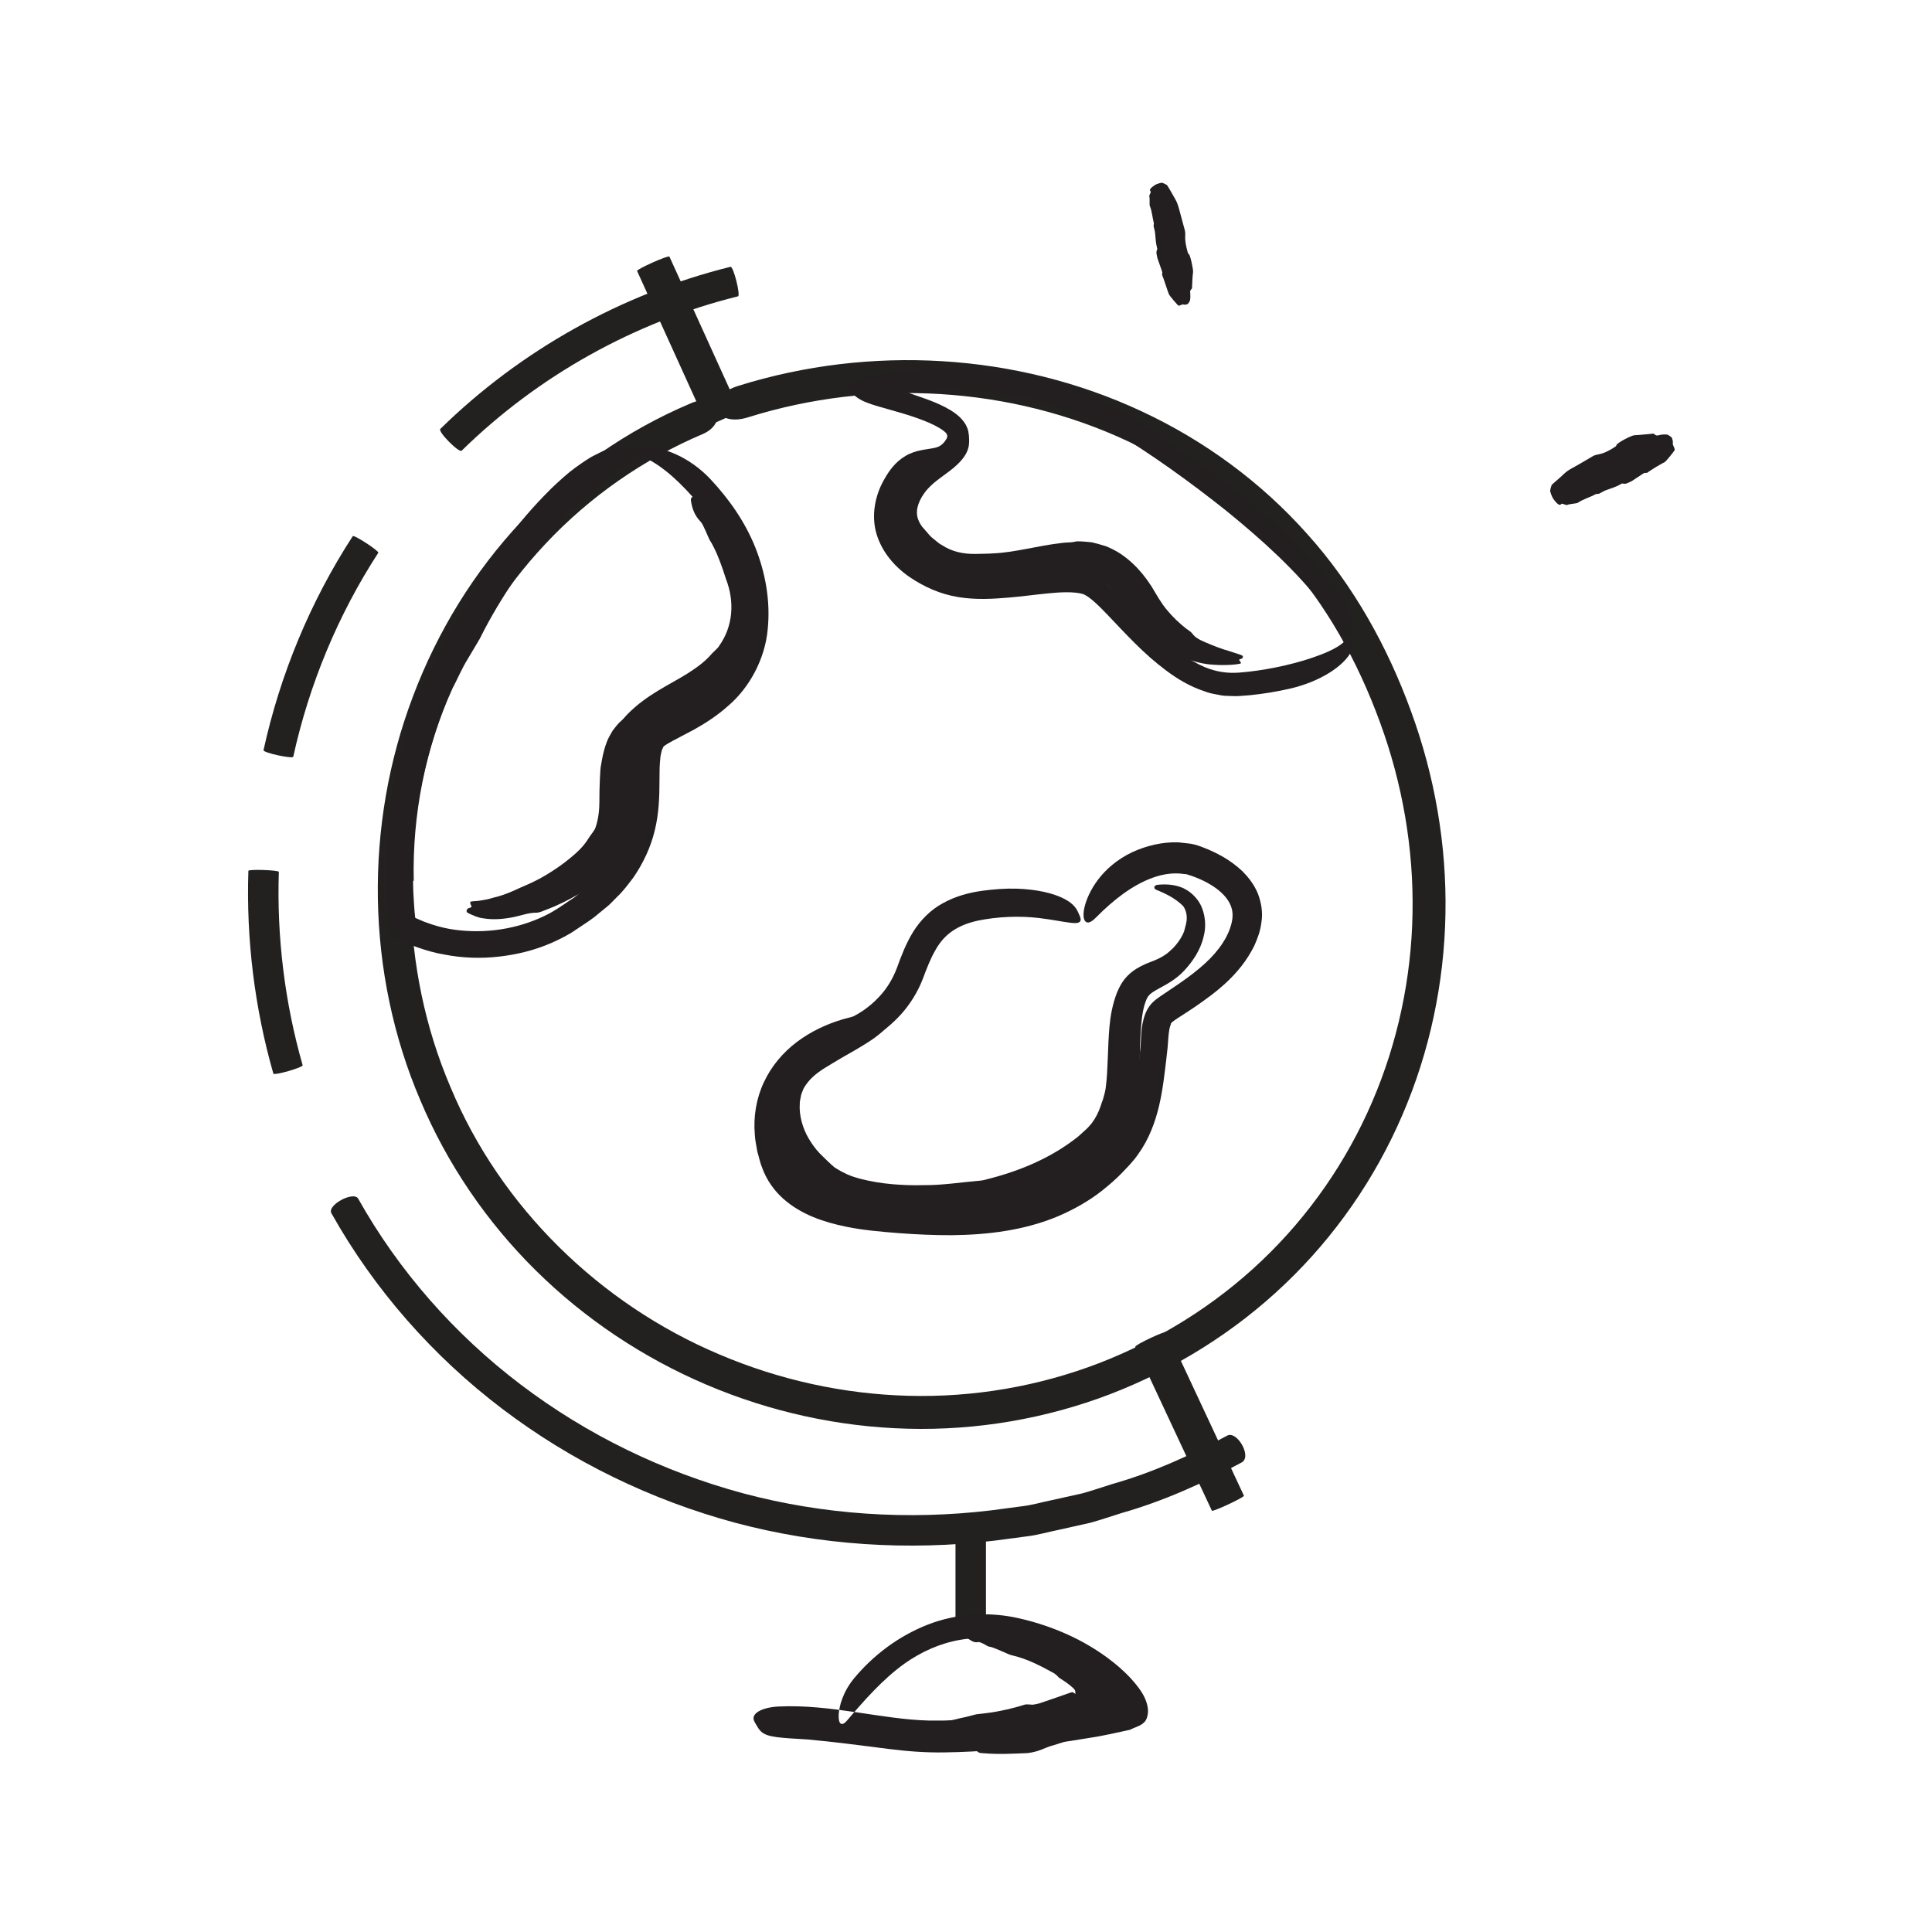 <svg width="148" height="148" viewBox="0 0 148 148" fill="none" xmlns="http://www.w3.org/2000/svg">
<path fill-rule="evenodd" clip-rule="evenodd" d="M74.939 125.788C74.564 125.874 74.355 125.633 73.949 125.402C73.812 125.327 73.627 125.038 73.755 124.925C73.87 124.825 74.023 124.697 74.158 124.62C74.284 124.549 74.418 124.48 74.56 124.418C74.758 124.267 77.285 124.121 78.099 124.307C78.906 124.401 79.685 124.626 80.448 124.905C81.219 125.208 81.989 125.53 82.744 125.962C83.124 126.168 83.495 126.404 83.857 126.69C84.039 126.832 84.224 126.948 84.398 127.126L84.76 127.48C84.901 127.621 85.051 127.759 85.156 127.904C85.37 128.157 85.476 128.446 85.629 128.715C85.748 128.99 85.953 129.259 85.976 129.529C86.027 129.996 86.132 130.404 86.17 130.884C86.197 131.118 86.225 131.35 86.252 131.579C86.291 131.835 86.267 131.934 86.278 132.119C85.152 132.273 83.918 132.447 83.092 132.765C82.916 132.819 82.826 132.845 82.743 132.879C82.654 132.915 82.568 132.96 82.493 133.031C82.371 133.144 81.558 133.439 80.691 133.698C80.251 133.806 79.836 134.03 79.473 134.137C79.109 134.245 78.821 134.283 78.713 134.295C77.62 134.341 76.514 134.402 75.387 134.309C75.225 134.286 75.052 134.323 74.905 134.2C74.571 133.925 74.229 133.932 73.884 133.88C73.41 133.825 72.926 133.657 72.494 133.418C72.272 133.304 72.115 133.018 71.947 132.83C71.798 132.65 71.999 132.442 72.076 132.418C72.296 132.377 72.196 132.187 72.223 132.071C72.232 132.029 72.244 131.975 72.265 131.943C72.276 131.924 72.449 131.886 72.693 131.804C72.918 131.785 73.224 131.705 73.522 131.628C74.11 131.521 74.701 131.33 74.82 131.319C74.834 131.318 75.041 131.294 75.35 131.259C75.664 131.216 76.078 131.173 76.511 131.082C77.372 130.929 78.289 130.654 78.472 130.589C78.665 130.534 78.888 130.584 79.104 130.588C79.128 130.586 79.32 130.561 79.589 130.495C79.854 130.405 80.201 130.287 80.548 130.169C81.25 129.925 81.95 129.68 82.003 129.662C82.061 129.66 82.195 129.605 82.163 129.62C82.168 129.623 82.186 129.651 82.335 129.726L82.351 129.733C82.397 129.755 82.398 129.746 82.403 129.744C82.37 129.68 82.373 129.649 82.37 129.6L82.357 129.517C82.328 129.455 82.413 129.552 82.228 129.329C81.912 129.033 81.546 128.786 81.151 128.536C81.082 128.489 81.03 128.415 80.967 128.356C80.886 128.284 80.802 128.209 80.707 128.158C79.722 127.619 78.665 127.059 77.523 126.806C77.265 126.764 76.085 126.148 75.778 126.144C75.694 126.135 75.526 126.027 75.352 125.928C75.187 125.846 75.013 125.772 74.939 125.788" fill="#231F20"/>
<path fill-rule="evenodd" clip-rule="evenodd" d="M53.684 39.98C53.199 39.49 53.005 38.921 52.923 38.308C52.899 38.111 53.159 37.919 53.328 38.04C53.655 38.277 53.995 38.513 54.307 38.787C54.399 38.872 55.134 39.621 55.879 40.579C56.639 41.521 57.364 42.725 57.653 43.395C58.246 44.662 58.579 46.171 58.394 47.715C58.224 49.285 57.498 50.78 56.534 51.924C55.512 53.167 54.273 53.93 53.17 54.605C52.676 54.909 52.186 55.175 51.714 55.428C50.904 55.858 50.188 56.351 49.693 56.923C49.172 57.521 48.99 58.045 48.867 58.971C48.824 59.251 48.782 59.549 48.836 59.844C48.857 59.966 48.853 60.35 48.848 60.937C48.837 61.517 48.829 62.327 48.653 63.227C48.477 64.129 48.068 65.035 47.652 65.656C47.231 66.286 46.861 66.661 46.699 66.821C45.888 67.544 45.15 67.998 44.343 68.484C43.543 68.947 42.72 69.362 41.851 69.686C41.607 69.782 41.351 69.911 41.096 69.916C40.497 69.912 39.979 70.12 39.414 70.238C38.639 70.402 37.826 70.481 37.026 70.349C36.63 70.308 36.255 70.127 35.899 69.967C35.578 69.826 35.822 69.574 35.936 69.554C36.277 69.504 36.034 69.326 36.029 69.203C36.027 69.161 36.024 69.105 36.045 69.074C36.056 69.054 36.315 69.034 36.686 69.005C36.873 68.973 37.089 68.935 37.32 68.894C37.55 68.847 37.793 68.756 38.036 68.705C39.015 68.45 39.956 67.933 40.152 67.873C40.174 67.856 40.517 67.727 41.011 67.477C41.507 67.239 42.143 66.854 42.766 66.425C43.385 65.995 43.991 65.496 44.397 65.09C44.756 64.734 45.01 64.348 45.069 64.243C45.219 63.999 45.404 63.789 45.546 63.55C45.604 63.485 45.917 62.655 45.915 61.468C45.911 60.292 45.984 58.789 46.029 58.689C46.127 58.108 46.213 57.568 46.467 56.88C46.58 56.556 46.764 56.264 46.931 55.971C47.133 55.711 47.332 55.434 47.575 55.23C47.766 55.073 47.918 54.855 48.091 54.689C49.575 53.187 51.279 52.469 52.675 51.588C53.388 51.136 54.014 50.671 54.48 50.13C54.565 50.024 54.674 49.937 54.771 49.838C54.892 49.714 55.035 49.598 55.11 49.448C56.135 47.997 56.308 46.123 55.602 44.327C55.539 44.12 55.344 43.511 55.1 42.884C54.865 42.256 54.544 41.634 54.391 41.412C54.237 41.157 53.883 40.178 53.684 39.98" fill="#231F20"/>
<path fill-rule="evenodd" clip-rule="evenodd" d="M90.608 69.382C90.034 68.823 89.337 68.469 88.584 68.166C88.346 68.067 88.37 67.812 88.69 67.779C89.301 67.718 89.977 67.743 90.64 68.033C90.727 68.09 91.238 68.282 91.73 68.927C92.219 69.56 92.48 70.682 92.212 71.705C91.983 72.753 91.377 73.637 90.727 74.341C90.057 75.069 89.226 75.476 88.817 75.702C87.941 76.178 87.9 76.29 87.663 77.02C87.473 77.7 87.407 78.565 87.36 79.447C87.254 81.256 87.434 83.278 86.767 85.477C86.579 86.022 86.349 86.569 86.02 87.08C85.853 87.333 85.69 87.589 85.48 87.812L85.178 88.156L84.888 88.428C84.128 89.16 83.295 89.801 82.418 90.349C81.642 90.845 80.816 91.249 79.974 91.578C77.076 92.686 74.067 93.324 71.001 93.425C70.491 93.46 69.968 93.414 69.469 93.478C69.036 93.499 66.805 93.504 64.374 92.672C63.163 92.222 62.058 91.485 61.296 90.753C60.529 90.022 60.082 89.333 59.93 89.072C59.169 87.778 58.717 86.261 58.812 84.686L58.884 84.098C58.928 83.901 58.986 83.702 59.04 83.506C59.124 83.109 59.332 82.741 59.517 82.377C59.944 81.681 60.51 81.09 61.118 80.688C61.457 80.427 61.814 80.202 62.167 80.078C62.985 79.849 63.69 79.489 64.413 79.179C65.405 78.749 66.369 78.338 67.152 77.762C67.344 77.619 67.548 77.488 67.722 77.331C67.923 77.19 68.089 77.02 68.237 76.826C68.525 76.483 68.637 76.78 68.578 76.95C68.409 77.423 68.71 77.138 68.83 77.136C68.87 77.139 68.922 77.142 68.936 77.178C68.94 77.189 68.899 77.298 68.82 77.485C68.757 77.685 68.577 77.9 68.391 78.195C67.971 78.732 67.285 79.339 66.546 79.81C65.809 80.285 65.052 80.703 64.469 81.038C63.889 81.371 63.487 81.632 63.353 81.709C63.33 81.732 62.813 81.998 62.277 82.485C62.007 82.726 61.766 83.031 61.566 83.367C61.502 83.553 61.406 83.726 61.358 83.929C61.34 84.145 61.252 84.33 61.266 84.57C61.203 85.481 61.516 86.479 61.931 87.184C62.343 87.899 62.789 88.363 62.947 88.505C63.262 88.821 63.587 89.138 63.937 89.433C63.986 89.455 64.332 89.705 64.887 89.953C65.44 90.208 66.196 90.396 67.087 90.553C68.818 90.852 70.611 90.789 70.744 90.786C72.164 90.803 73.571 90.573 74.991 90.452C75.275 90.442 75.551 90.35 75.828 90.279C78.196 89.668 80.482 88.693 82.371 87.235C82.626 87.063 82.829 86.838 83.059 86.641C83.305 86.433 83.472 86.236 83.63 86.048C83.936 85.644 84.168 85.179 84.34 84.659C84.389 84.462 84.483 84.284 84.533 84.079C84.601 83.825 84.678 83.567 84.708 83.291C84.892 81.862 84.841 80.303 84.991 78.637C85.068 77.799 85.218 76.95 85.562 76.045C85.752 75.597 86.001 75.11 86.421 74.707C86.827 74.303 87.314 74.045 87.699 73.871C88.096 73.677 88.947 73.472 89.587 72.882C90.292 72.295 90.712 71.475 90.756 71.159C90.798 70.984 90.935 70.611 90.907 70.233C90.899 69.854 90.723 69.499 90.608 69.382" fill="#231F20"/>
<path fill-rule="evenodd" clip-rule="evenodd" d="M52.893 30.907C48.019 32.968 43.575 36.063 39.952 39.928C36.321 43.788 33.504 48.386 31.641 53.331C27.882 63.215 28.031 74.537 32.195 84.278C34.247 89.151 37.281 93.609 41.042 97.32C44.801 101.038 49.275 104.016 54.134 106.082C58.993 108.151 64.241 109.31 69.528 109.446C74.814 109.589 80.133 108.683 85.074 106.787C90.004 104.884 94.586 102.036 98.418 98.377C102.256 94.728 105.333 90.287 107.423 85.425C109.521 80.566 110.636 75.293 110.728 70.01C110.828 64.722 109.905 59.434 108.088 54.481C106.302 49.568 103.68 44.83 100.132 40.898C96.61 36.941 92.255 33.745 87.465 31.514C77.872 27.024 66.641 26.407 56.575 29.553C53.758 30.424 54.739 32.794 57.323 31.963C66.804 28.995 77.404 29.585 86.397 33.8C90.891 35.892 94.96 38.883 98.251 42.578C101.573 46.27 104.003 50.642 105.718 55.347C107.43 60.013 108.3 64.996 108.206 69.963C108.119 74.928 107.071 79.876 105.106 84.428C103.147 88.984 100.268 93.138 96.678 96.552C93.093 99.974 88.806 102.64 84.172 104.431C79.539 106.209 74.555 107.059 69.591 106.924C64.627 106.797 59.69 105.707 55.12 103.761C45.958 99.903 38.341 92.469 34.518 83.296C30.612 74.169 30.465 63.511 34.001 54.218C35.753 49.572 38.396 45.261 41.792 41.654C45.181 38.039 49.326 35.154 53.885 33.227C54.865 32.782 55.133 31.98 54.924 31.396C54.705 30.791 53.946 30.424 52.893 30.907" fill="#232020"/>
<path fill-rule="evenodd" clip-rule="evenodd" d="M55.956 20.439C47.623 22.506 39.868 26.838 33.733 32.856C33.506 33.052 35.178 34.728 35.368 34.523C41.2 28.8 48.588 24.669 56.534 22.7C56.748 22.642 56.18 20.366 55.956 20.439" fill="#232020"/>
<path fill-rule="evenodd" clip-rule="evenodd" d="M27.021 41.074C23.778 46.068 21.463 51.654 20.187 57.463C20.124 57.661 22.438 58.157 22.466 57.965C23.684 52.424 25.891 47.1 28.979 42.345C29.066 42.218 27.104 40.933 27.021 41.074" fill="#232020"/>
<path fill-rule="evenodd" clip-rule="evenodd" d="M19.027 66.713C18.856 71.946 19.501 77.206 20.939 82.241C20.971 82.421 23.244 81.762 23.184 81.601C21.812 76.798 21.197 71.781 21.36 66.789C21.369 66.654 19.025 66.569 19.027 66.713" fill="#232020"/>
<path fill-rule="evenodd" clip-rule="evenodd" d="M25.394 92.952C28.662 98.779 33.164 103.898 38.48 107.926C43.794 111.962 49.904 114.921 56.34 116.656C62.783 118.371 69.552 118.812 76.165 118.023L78.644 117.695C79.472 117.601 80.274 117.357 81.091 117.195L83.53 116.649C84.333 116.429 85.121 116.153 85.916 115.907C89.124 114.994 92.184 113.614 95.117 112.03C95.938 111.593 94.747 109.547 93.994 109.983C91.198 111.493 88.278 112.814 85.209 113.682C84.448 113.917 83.696 114.182 82.929 114.394L80.597 114.913C79.817 115.068 79.051 115.305 78.258 115.392L75.89 115.705C69.569 116.459 63.098 116.039 56.939 114.399C50.789 112.741 44.956 109.913 39.892 106.067C34.825 102.227 30.542 97.358 27.432 91.813C27.079 91.224 25.008 92.327 25.394 92.952" fill="#232020"/>
<path fill-rule="evenodd" clip-rule="evenodd" d="M31.643 67.48C31.646 68.108 31.677 68.736 31.723 69.358L31.758 69.825L31.797 70.208C31.802 70.245 31.783 70.302 31.831 70.314L31.884 70.348L32.273 70.514C32.537 70.637 32.818 70.722 33.094 70.819C33.651 70.999 34.226 71.14 34.814 71.219C37.162 71.545 39.643 71.179 41.768 70.135C42.531 69.77 43.269 69.226 44.019 68.73L45.049 67.892C45.395 67.614 45.673 67.283 45.995 66.987C47.045 65.881 47.847 64.594 48.22 63.133C48.619 61.663 48.563 60.109 48.63 58.316L48.701 57.612C48.757 57.358 48.802 57.11 48.878 56.855C49.001 56.605 49.059 56.308 49.291 56.042C49.5 55.753 49.756 55.578 49.964 55.427C50.782 54.909 51.51 54.586 52.22 54.176C53.626 53.388 54.893 52.43 55.733 51.151C57.291 48.898 57.103 45.77 56.17 43.175C55.548 41.484 54.605 39.897 53.442 38.497C52.268 37.138 50.92 35.777 49.391 35.054C49.15 34.936 49.002 34.889 48.9 34.826C48.798 34.761 48.746 34.688 48.753 34.618C48.76 34.547 48.828 34.475 48.973 34.406C49.119 34.33 49.348 34.269 49.626 34.277C50.769 34.242 52.812 34.988 54.424 36.706C55.839 38.22 57.058 39.944 57.851 41.911C58.633 43.877 59.033 46.029 58.808 48.229C58.606 50.431 57.449 52.651 55.786 54.066C54.972 54.796 54.076 55.384 53.181 55.881L51.866 56.577C51.66 56.686 51.443 56.796 51.272 56.899C51.078 57 50.935 57.118 50.877 57.147C50.82 57.169 50.789 57.291 50.7 57.467C50.658 57.679 50.59 57.872 50.578 58.142C50.518 58.636 50.526 59.232 50.519 59.824C50.518 61.024 50.476 62.334 50.157 63.619C49.849 64.907 49.267 66.133 48.522 67.219C48.124 67.739 47.736 68.273 47.264 68.712C47.035 68.939 46.818 69.183 46.578 69.392L45.84 69.996C45.312 70.461 44.72 70.808 44.15 71.197C43.6 71.592 42.934 71.922 42.295 72.209C40.998 72.785 39.617 73.122 38.226 73.281C36.834 73.439 35.421 73.392 34.045 73.124C33.354 73.011 32.677 72.813 32.013 72.584C31.676 72.468 31.37 72.33 31.023 72.184L30.345 71.835L30.007 71.661C29.931 71.647 29.938 71.571 29.926 71.51L29.895 71.322C29.849 71.022 29.792 70.688 29.766 70.415L29.701 69.793C29.663 69.378 29.631 68.964 29.614 68.551C29.571 67.724 29.552 66.897 29.574 66.071C29.598 64.42 29.728 62.772 29.977 61.141C30.341 58.668 30.969 56.229 31.848 53.884L32.561 52.148C32.821 51.58 33.112 51.026 33.385 50.464C33.643 49.895 33.986 49.372 34.297 48.832L34.772 48.027C34.878 47.871 35.019 47.529 35.164 47.267C36.959 43.858 39.036 40.669 41.757 37.9C42.346 37.282 42.97 36.718 43.635 36.159C44.27 35.663 44.828 35.284 45.31 34.995C45.81 34.73 46.224 34.534 46.575 34.397C47.287 34.14 47.777 34.167 48.195 34.291C48.388 34.35 48.62 34.39 48.747 34.477C48.963 34.623 48.818 34.913 48.405 35.298C48.201 35.496 47.92 35.696 47.588 35.937C47.267 36.202 46.887 36.488 46.451 36.789C45.2 37.759 43.997 38.82 42.881 40.011C41.776 41.213 40.741 42.51 39.778 43.879C38.82 45.248 37.921 46.693 37.139 48.174L36.858 48.724L36.829 48.784C36.812 48.816 36.782 48.884 36.756 48.924L36.616 49.162L36.456 49.432L35.813 50.512C35.371 51.225 35.05 52.007 34.657 52.75C32.592 57.298 31.579 62.4 31.695 67.472L31.643 67.48Z" fill="#231F20"/>
<path fill-rule="evenodd" clip-rule="evenodd" d="M70.163 29.993C70.062 29.993 69.936 29.997 69.778 30.017L69.65 30.035C69.599 30.035 69.547 30.058 69.594 30.078C69.639 30.107 69.697 30.127 69.76 30.151L70.796 30.512C71.332 30.704 71.871 30.913 72.415 31.197C72.689 31.346 72.963 31.496 73.243 31.716C73.489 31.897 73.907 32.3 74.076 32.735C74.266 33.175 74.254 33.688 74.044 34.12C74.013 34.235 73.941 34.336 73.877 34.441L73.728 34.678C73.633 34.825 73.493 34.969 73.371 35.109C72.817 35.705 71.941 35.906 71.406 35.972C70.415 36.086 69.981 36.312 69.477 37.009C68.996 37.69 68.642 38.506 68.594 39.286C68.448 40.681 69.302 42.044 70.588 42.929C71.222 43.379 71.951 43.737 72.707 43.996C73.421 44.244 74.228 44.323 75.046 44.335C76.694 44.358 78.392 44.056 80.15 43.861C81.032 43.774 81.933 43.672 82.93 43.835C83.418 43.902 83.98 44.14 84.374 44.435C84.772 44.727 85.106 45.036 85.428 45.349C86.553 46.461 87.573 47.602 88.692 48.622C89.805 49.636 91.001 50.554 92.305 51.113C93.156 51.457 93.999 51.592 94.901 51.526C95.855 51.456 96.805 51.313 97.742 51.124C98.677 50.934 99.605 50.697 100.498 50.396C101.366 50.096 102.31 49.729 102.879 49.241C102.95 49.172 103.002 49.119 103.044 49.089C103.049 49.076 103.115 49.053 103.125 49.054C103.165 49.059 103.258 49.004 103.33 48.979C103.405 48.957 103.497 48.963 103.614 49.115C103.643 49.188 103.662 49.292 103.664 49.431C103.644 49.547 103.609 49.694 103.545 49.846C102.98 51.018 101.132 52.217 98.823 52.751C97.796 52.988 96.757 53.156 95.707 53.26L94.918 53.319C94.659 53.341 94.32 53.314 94.025 53.308C93.713 53.313 93.424 53.243 93.129 53.186C92.831 53.134 92.541 53.065 92.272 52.957C91.154 52.593 90.188 52.006 89.326 51.36C88.46 50.715 87.671 50.007 86.942 49.276C86.207 48.549 85.513 47.8 84.832 47.086C84.163 46.389 83.424 45.652 82.93 45.497C82.257 45.312 81.266 45.357 80.303 45.453C79.326 45.549 78.316 45.689 77.281 45.777C76.046 45.884 74.751 45.956 73.41 45.741C72.032 45.514 70.817 44.973 69.68 44.205C68.562 43.436 67.564 42.314 67.141 40.888C66.722 39.455 67.049 37.896 67.743 36.714C68.1 36.067 68.593 35.381 69.359 34.932C70.123 34.463 71.017 34.434 71.535 34.323C71.809 34.264 71.99 34.193 72.147 34.052C72.237 34.003 72.299 33.886 72.382 33.81L72.483 33.649C72.499 33.624 72.519 33.6 72.531 33.571C72.629 33.299 72.537 33.146 71.969 32.79C71.463 32.486 70.853 32.239 70.234 32.021L69.766 31.861L69.066 31.643L67.501 31.195C66.977 31.049 66.499 30.892 66.144 30.732C65.796 30.57 65.599 30.418 65.438 30.277C65.269 30.127 65.102 30.033 64.936 29.805C64.921 29.785 64.888 29.71 64.9 29.695L64.944 29.648L65.034 29.552C65.094 29.492 65.148 29.41 65.207 29.34C65.246 29.289 65.288 29.242 65.328 29.186C65.843 29.059 66.353 28.931 66.921 28.826C67.456 28.704 68.049 28.615 68.657 28.535L69.555 28.412L70.323 28.345C70.734 28.308 71.144 28.28 71.556 28.271C73.201 28.193 74.853 28.251 76.49 28.45C79.058 28.752 81.603 29.417 83.966 30.5C86.35 31.59 88.427 33.092 90.505 34.523C93.718 36.802 96.814 39.145 99.602 41.933C100.207 42.556 100.803 43.165 101.371 43.842C103.442 46.384 103.739 47.541 103.619 48.338C103.587 48.524 103.572 48.752 103.511 48.868C103.254 49.262 102.719 48.147 101.343 46.377C99.305 43.733 96.698 41.368 93.95 39.137C91.188 36.939 88.209 34.782 85.166 32.96C82.944 31.661 80.462 30.795 77.891 30.331C76.608 30.084 75.294 29.977 73.983 29.912C73.323 29.918 72.665 29.877 72.007 29.92L71.019 29.963L70.174 30.034L70.163 29.993Z" fill="#231F20"/>
<path fill-rule="evenodd" clip-rule="evenodd" d="M62.345 90.856C64.274 91.939 66.87 92.178 69.46 92.367C72.041 92.552 74.61 92.586 77.062 92.141C78.857 91.832 80.527 91.148 82.042 90.241C82.712 89.842 83.342 89.375 83.93 88.855C84.508 88.337 85.103 87.753 85.522 87.186C86.4 86.008 86.829 84.501 87.067 82.896C87.185 82.09 87.263 81.259 87.345 80.411C87.449 79.661 87.325 78.744 87.741 77.643C87.855 77.371 88.012 77.089 88.244 76.842C88.507 76.576 88.687 76.47 88.872 76.332L89.942 75.611C90.636 75.145 91.301 74.669 91.916 74.148C93.007 73.237 93.934 72.132 94.294 70.902C94.478 70.283 94.469 69.756 94.226 69.252C93.991 68.752 93.538 68.302 92.999 67.937C92.648 67.704 92.27 67.493 91.865 67.323C91.664 67.237 91.459 67.157 91.252 67.086L90.946 66.987C90.879 66.962 90.834 66.965 90.719 66.955C89.915 66.832 89.092 66.951 88.301 67.238C86.715 67.812 85.267 68.965 83.992 70.25C83.597 70.655 83.341 70.75 83.172 70.606C82.998 70.473 82.946 70.067 83.077 69.493C83.341 68.383 84.339 66.416 86.747 65.275C87.8 64.794 89.012 64.487 90.266 64.527L91.205 64.632C91.679 64.71 91.907 64.829 92.176 64.92C92.706 65.123 93.219 65.366 93.725 65.657C94.23 65.953 94.723 66.315 95.189 66.752C95.644 67.218 96.078 67.764 96.361 68.455C96.622 69.139 96.754 69.933 96.631 70.635C96.547 71.362 96.324 71.899 96.072 72.478C94.96 74.686 93.159 76.017 91.49 77.163C90.695 77.716 89.59 78.336 89.7 78.442C89.599 78.652 89.532 79.048 89.501 79.506C89.475 79.96 89.418 80.572 89.357 81.027C89.215 82.209 89.088 83.445 88.79 84.71C88.495 85.967 88.014 87.268 87.207 88.391C86.81 88.972 86.343 89.434 85.9 89.897C85.449 90.36 84.95 90.786 84.443 91.192C83.422 92.005 82.27 92.642 81.087 93.156C78.457 94.264 75.635 94.593 72.914 94.622C71.548 94.628 70.194 94.563 68.851 94.463C67.521 94.357 66.153 94.248 64.786 93.965C63.123 93.618 61.375 93.061 59.974 91.803C59.282 91.181 58.726 90.377 58.402 89.503C58.223 89.069 58.146 88.653 58.016 88.227C57.95 87.789 57.839 87.358 57.822 86.911C57.705 85.568 57.927 84.169 58.504 82.931C59.076 81.689 59.978 80.623 61.042 79.82C62.11 79.017 63.321 78.449 64.572 78.079C64.851 78 65.296 77.898 65.376 77.855C65.591 77.75 65.855 77.593 66.084 77.44C66.553 77.121 66.988 76.749 67.369 76.334C67.97 75.693 68.416 74.933 68.714 74.13C69.04 73.229 69.396 72.292 69.941 71.4C70.488 70.512 71.287 69.689 72.251 69.178C73.204 68.649 74.238 68.38 75.241 68.238C76.128 68.122 76.982 68.051 77.879 68.075C79.539 68.135 80.634 68.44 81.347 68.766C82.062 69.099 82.407 69.464 82.588 69.88C82.67 70.072 82.786 70.287 82.784 70.447C82.757 70.984 81.678 70.58 79.592 70.325C78.067 70.142 76.398 70.22 74.907 70.525C73.392 70.861 72.353 71.527 71.657 72.783C71.289 73.417 71.008 74.135 70.693 74.982C70.309 75.977 69.738 76.904 69.031 77.693C68.315 78.481 67.505 79.141 66.546 79.666L66.351 79.767C66.263 79.811 66.154 79.863 66.053 79.903L65.583 80.033L65.018 80.188C64.656 80.323 64.282 80.436 63.942 80.609C62.911 81.084 61.977 81.733 61.296 82.558C60.616 83.383 60.177 84.356 60.029 85.404C59.877 86.445 60.055 87.593 60.421 88.644C60.753 89.557 61.407 90.283 62.366 90.806L62.345 90.856Z" fill="#231F20"/>
<path fill-rule="evenodd" clip-rule="evenodd" d="M75.529 124.709V117.963C75.546 117.886 73.179 117.886 73.195 117.963V124.709C73.189 124.77 75.534 124.77 75.529 124.709" fill="#232020"/>
<path fill-rule="evenodd" clip-rule="evenodd" d="M79.728 131.264C80.718 131.146 81.708 131.015 82.696 130.865C83.19 130.792 83.682 130.704 84.18 130.643L84.923 130.539C84.969 130.512 85.033 130.548 85.066 130.513C85.154 130.509 85.316 130.543 85.33 130.426C85.339 130.332 85.291 130.243 85.241 130.154C85.201 130.092 85.188 130.073 85.105 129.981C84.952 129.803 84.782 129.633 84.609 129.463C84.258 129.129 83.885 128.805 83.494 128.498C80.749 126.33 77.115 125.012 73.588 125.613C72.031 125.873 70.543 126.543 69.257 127.462C67.605 128.661 66.239 130.217 64.883 131.805C64.46 132.3 64.218 132.048 64.247 131.376C64.272 130.709 64.583 129.593 65.414 128.584C66.878 126.811 68.819 125.339 71.052 124.462C73.288 123.583 75.803 123.443 78.098 123.977C80.843 124.608 83.519 125.812 85.707 127.687C86.024 127.963 86.331 128.254 86.624 128.571C87.019 129.001 87.462 129.552 87.699 130.077C87.932 130.612 88.036 131.127 87.84 131.642C87.625 132.187 87.04 132.254 86.568 132.508L85.109 132.826L84.077 133.03L81.999 133.365C80.184 133.639 78.36 133.854 76.531 134.023C75.145 134.149 73.748 134.224 72.346 134.242C70.934 134.267 69.499 134.158 68.124 133.983C65.978 133.714 63.901 133.432 61.859 133.25C61.412 133.222 60.973 133.196 60.523 133.168C58.873 133.048 58.383 132.932 58.006 132.249C57.921 132.097 57.807 131.944 57.753 131.791C57.562 131.285 58.284 130.801 59.633 130.727C63.637 130.532 67.537 131.714 71.162 131.803C73.909 131.838 76.853 131.587 79.715 131.205L79.728 131.264Z" fill="#231F20"/>
<path fill-rule="evenodd" clip-rule="evenodd" d="M88.144 14.659C87.998 14.548 88.162 14.374 88.506 14.154C88.616 14.083 88.981 13.978 89.045 14.004C89.169 14.055 89.291 14.108 89.386 14.171C89.444 14.209 89.864 14.97 90.014 15.228C90.164 15.477 90.248 15.742 90.322 16.011L90.763 17.64C90.793 17.761 90.804 17.886 90.795 18.014C90.763 18.455 90.86 18.867 90.971 19.276C90.991 19.344 90.993 19.416 91.07 19.47C91.197 19.56 91.416 20.68 91.395 20.833C91.343 21.217 91.339 21.591 91.317 21.969C91.311 22.023 91.344 22.073 91.278 22.135C91.126 22.28 91.175 22.385 91.182 22.499C91.191 22.658 91.193 22.817 91.168 22.982C91.155 23.064 91.078 23.16 91.02 23.252C90.967 23.335 90.72 23.352 90.688 23.334C90.597 23.282 90.496 23.364 90.397 23.393C90.364 23.403 90.321 23.416 90.293 23.419C90.237 23.426 89.574 22.636 89.544 22.539C89.52 22.518 89.109 21.244 89.04 21.105C89.006 21.032 89.03 20.946 89.039 20.864C89.042 20.824 88.669 19.822 88.664 19.781C88.636 19.564 88.522 19.365 88.64 19.119C88.663 19.071 88.646 19.029 88.635 18.987C88.537 18.626 88.524 18.247 88.488 17.875C88.47 17.684 88.407 17.504 88.37 17.318C88.363 17.284 88.379 17.245 88.382 17.21C88.386 17.164 88.397 17.117 88.386 17.076C88.272 16.643 88.255 16.185 88.079 15.77C88.041 15.674 88.094 15.153 88.038 15.045C88.009 14.985 88.204 14.703 88.144 14.659" fill="#231F20"/>
<path fill-rule="evenodd" clip-rule="evenodd" d="M119.602 38.602C119.498 38.787 119.273 38.609 118.987 38.211C118.895 38.084 118.732 37.651 118.749 37.573C118.782 37.42 118.816 37.272 118.864 37.157C118.896 37.091 119.579 36.538 119.792 36.314C120.002 36.107 120.244 35.961 120.493 35.828C120.999 35.554 121.495 35.248 122.01 34.952C122.123 34.886 122.249 34.843 122.387 34.819C122.857 34.739 123.263 34.528 123.654 34.272C123.72 34.23 123.796 34.206 123.827 34.099C123.869 33.921 125.019 33.332 125.21 33.341C125.659 33.324 126.085 33.261 126.521 33.233C126.582 33.228 126.633 33.18 126.717 33.253C126.913 33.424 127.019 33.347 127.146 33.322C127.32 33.284 127.504 33.271 127.693 33.29C127.788 33.3 127.906 33.398 128.015 33.471C128.114 33.538 128.165 33.872 128.15 33.915C128.107 34.038 128.21 34.172 128.255 34.304C128.27 34.348 128.29 34.406 128.297 34.443C128.301 34.524 127.608 35.361 127.526 35.398C127.52 35.401 127.443 35.442 127.327 35.503C127.213 35.569 127.062 35.656 126.906 35.745C126.599 35.933 126.283 36.133 126.224 36.189C126.161 36.243 126.064 36.225 125.977 36.227C125.936 36.221 125.03 36.848 124.987 36.865C124.771 36.938 124.602 37.115 124.308 37.042C124.249 37.027 124.212 37.058 124.173 37.081C123.831 37.288 123.437 37.401 123.053 37.541C122.857 37.612 122.681 37.729 122.494 37.821C122.46 37.837 122.413 37.829 122.374 37.834C122.324 37.841 122.269 37.839 122.227 37.862C121.79 38.102 121.295 38.227 120.87 38.513C120.773 38.581 120.17 38.603 120.059 38.683C119.996 38.729 119.643 38.529 119.602 38.602" fill="#231F20"/>
<path fill-rule="evenodd" clip-rule="evenodd" d="M95.291 114.579L89.422 102.027C89.373 101.874 86.883 103.039 86.967 103.176L92.835 115.727C92.882 115.844 95.35 114.69 95.291 114.579" fill="#232020"/>
<path fill-rule="evenodd" clip-rule="evenodd" d="M56.636 31.446L51.282 19.659C51.238 19.515 48.726 20.632 48.805 20.761L54.172 32.576C54.215 32.687 56.691 31.55 56.636 31.446" fill="#232020"/>
<path fill-rule="evenodd" clip-rule="evenodd" d="M72.916 34.076C73.119 33.675 73.416 33.325 73.708 32.848C73.801 32.702 74.055 32.707 74.109 32.904C74.218 33.279 74.281 33.706 74.21 34.173C74.195 34.235 74.14 34.592 73.852 34.991C73.576 35.399 73.123 35.802 72.682 36.128C72.241 36.461 71.796 36.769 71.475 37.053C71.161 37.328 70.929 37.598 70.801 37.785C70.277 38.516 70.095 39.253 70.365 39.863C70.421 40.024 70.524 40.179 70.629 40.335L71.107 40.883C71.253 41.083 71.435 41.224 71.615 41.362C71.794 41.499 71.957 41.668 72.157 41.757C72.888 42.242 73.751 42.451 74.743 42.434C75.186 42.417 75.631 42.427 76.11 42.389C77.748 42.322 79.458 41.807 81.388 41.587C81.706 41.544 82.062 41.57 82.387 41.49C82.513 41.44 82.991 41.477 83.631 41.542C83.957 41.618 84.33 41.722 84.718 41.842C85.083 41.989 85.46 42.179 85.814 42.406C87.257 43.362 88.026 44.662 88.201 44.903C88.632 45.623 88.94 46.181 89.38 46.709C89.812 47.242 90.318 47.72 90.862 48.153C91.019 48.275 91.208 48.367 91.327 48.524C91.597 48.909 92.019 49.06 92.416 49.238C92.977 49.471 93.546 49.708 94.149 49.871C94.447 49.958 94.744 50.077 95.053 50.169C95.334 50.258 95.183 50.446 95.078 50.47C94.778 50.53 95.017 50.643 95.045 50.729C95.054 50.76 95.065 50.799 95.05 50.824C95.046 50.831 94.98 50.845 94.867 50.865C94.754 50.88 94.592 50.914 94.396 50.92C94.006 50.947 93.473 50.964 92.922 50.916C91.803 50.87 90.702 50.393 90.501 50.293C90.478 50.278 90.111 50.101 89.597 49.783C89.086 49.462 88.443 48.978 87.854 48.405C87.264 47.857 86.708 47.119 86.373 46.665C86.011 46.186 85.742 45.867 85.646 45.764C85.447 45.548 85.295 45.306 85.122 45.095C85.079 45.046 84.396 44.387 83.562 44.195C82.795 43.949 81.777 44.094 81.71 44.082C80.904 44.133 80.066 44.358 79.147 44.376C78.97 44.378 78.782 44.427 78.603 44.467C77.052 44.791 75.352 45.126 73.505 44.802C73.037 44.713 72.57 44.628 72.114 44.437C71.643 44.3 71.224 44.045 70.806 43.789C70.652 43.701 70.518 43.588 70.405 43.455C70.252 43.299 70.108 43.136 69.95 42.992C69.499 42.638 69.244 42.16 68.898 41.741C68.568 41.291 68.285 40.675 68.184 40.051C67.958 38.76 68.453 37.493 69.166 36.608C69.325 36.394 69.881 35.866 70.516 35.5C71.122 35.144 71.695 34.866 71.879 34.725C72.115 34.588 72.869 34.288 72.916 34.076" fill="#231F20"/>
</svg>
